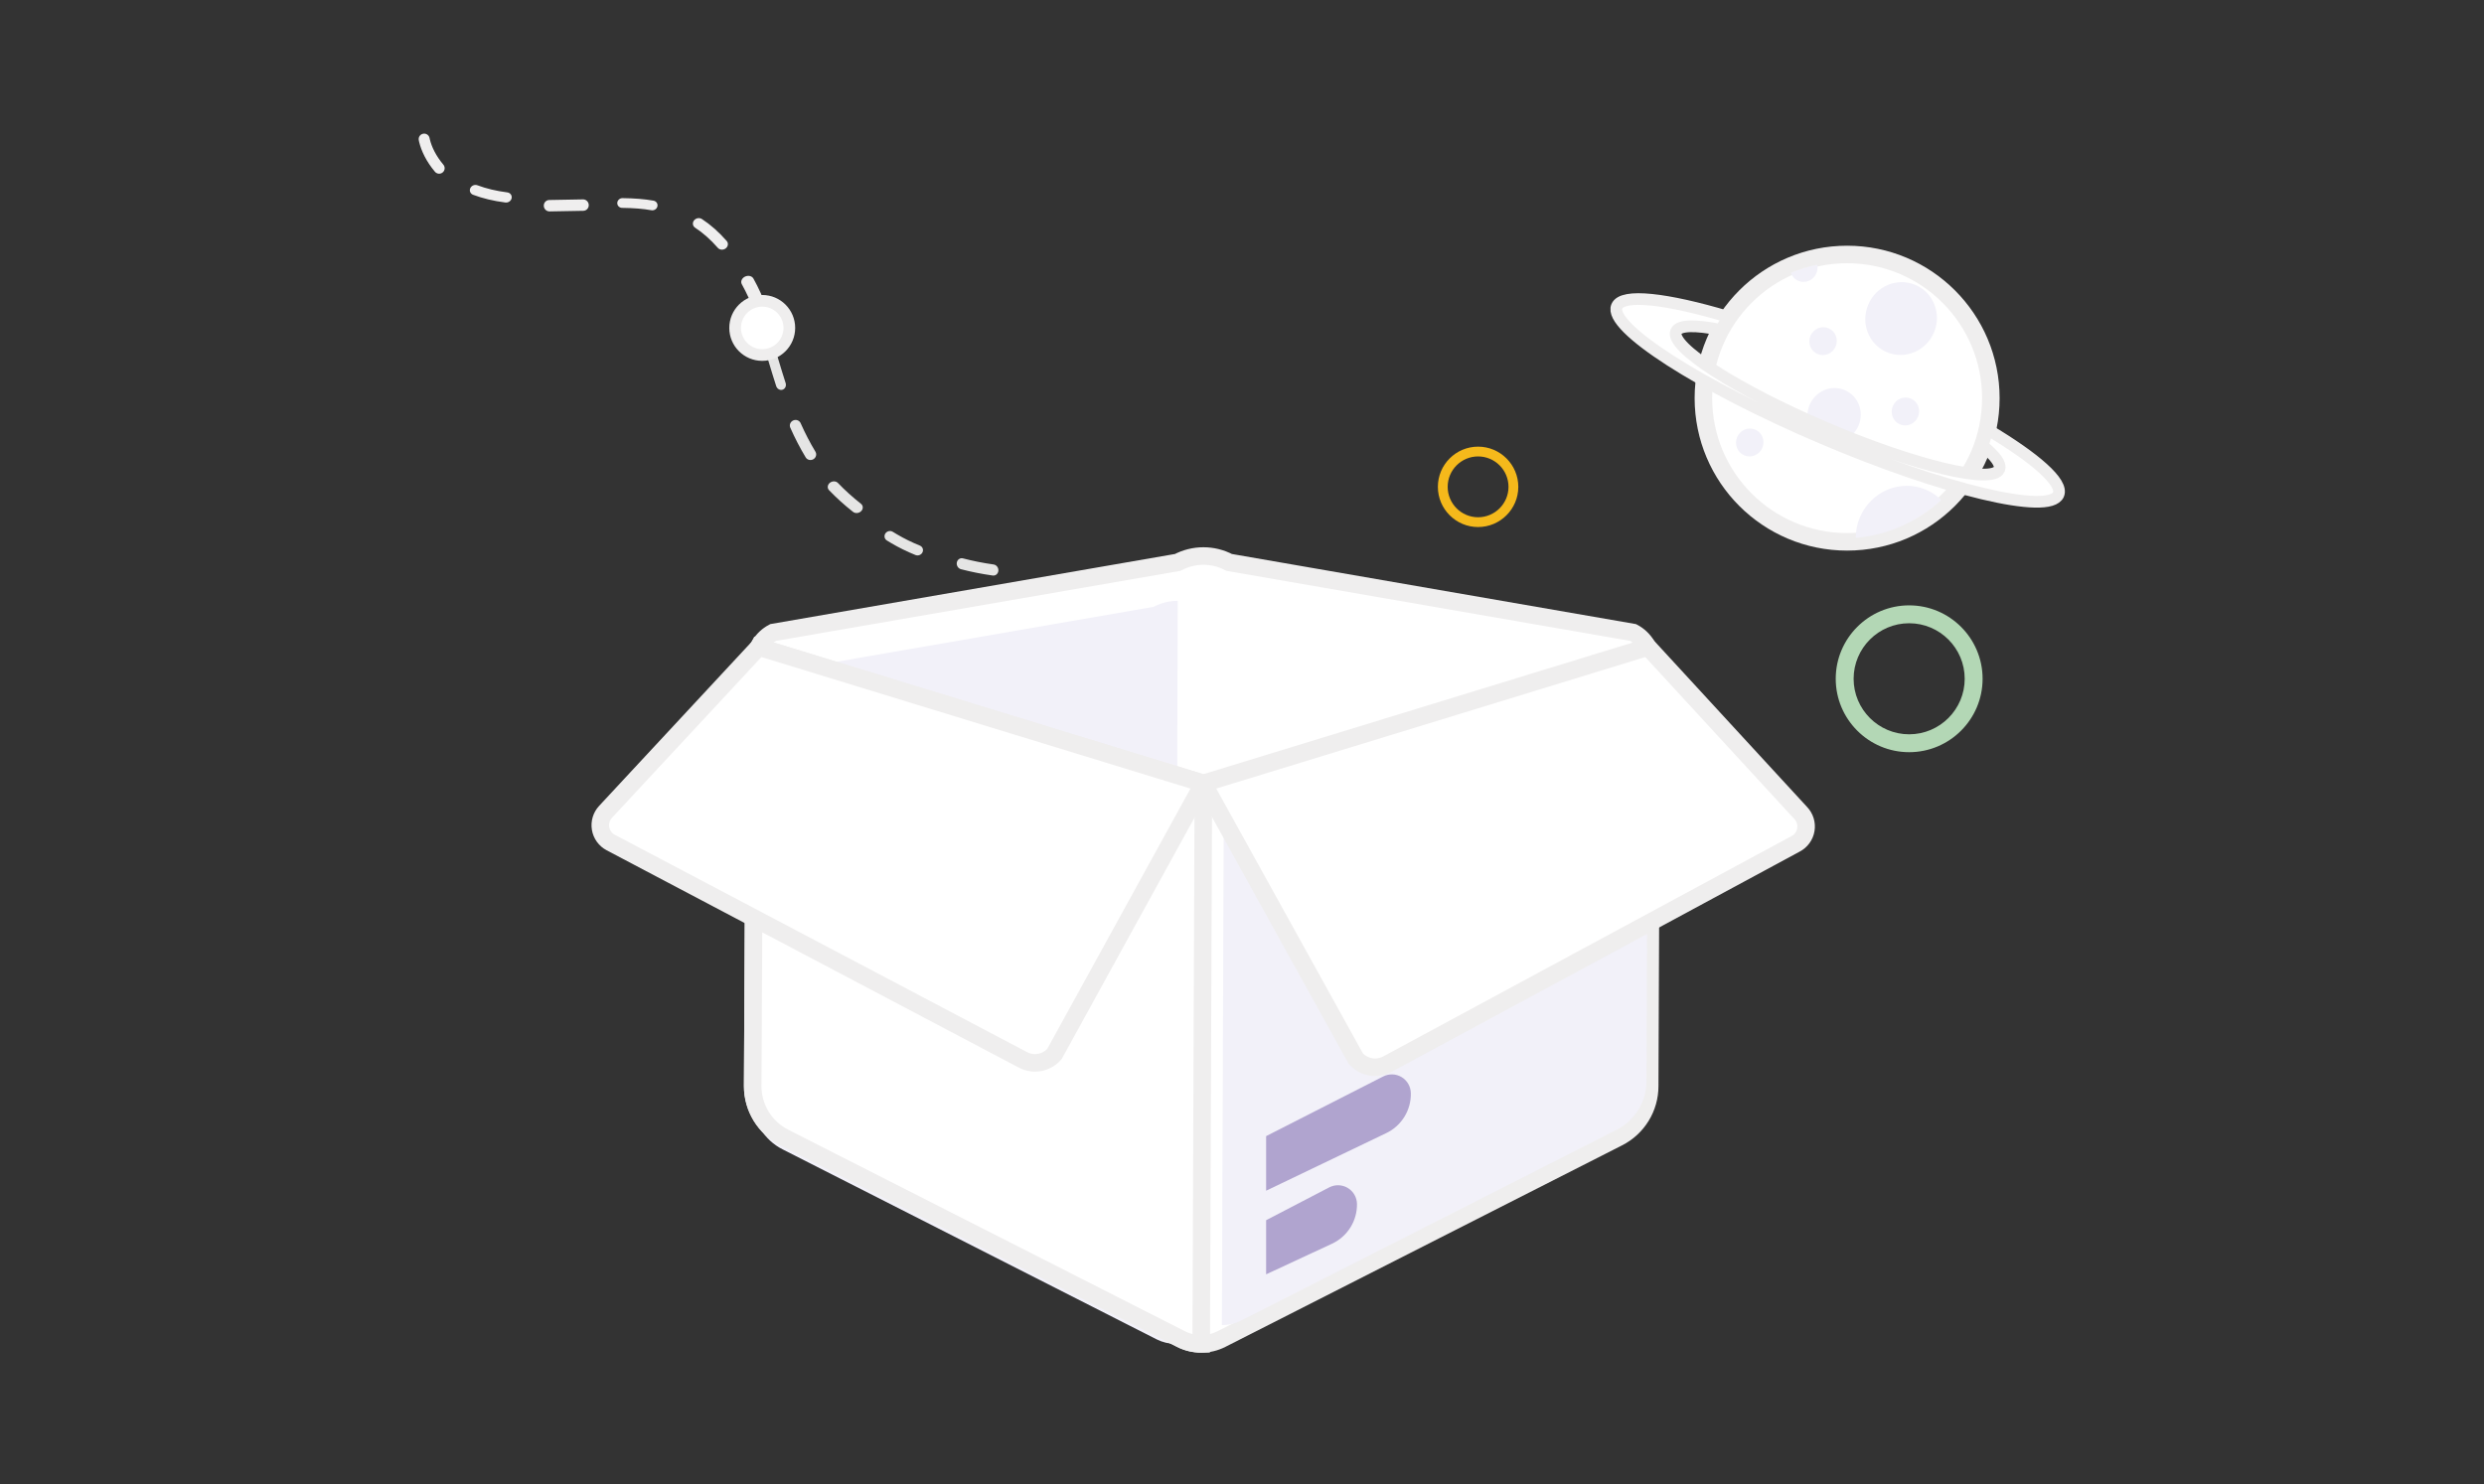 <?xml version="1.0" encoding="iso-8859-1"?>
<!-- Generator: Adobe Illustrator 16.0.0, SVG Export Plug-In . SVG Version: 6.00 Build 0)  -->
<!DOCTYPE svg PUBLIC "-//W3C//DTD SVG 1.1//EN" "http://www.w3.org/Graphics/SVG/1.1/DTD/svg11.dtd">
<svg version="1.1" id="&#x56FE;&#x5C42;_1" xmlns="http://www.w3.org/2000/svg" xmlns:xlink="http://www.w3.org/1999/xlink" x="0px"
	 y="0px" width="425px" height="254px" viewBox="0 0 425 254" style="enable-background:new 0 0 425 254;" xml:space="preserve">
<rect x="0" y="0" width="425" height="254" fill="#333333" stroke="none"/>
<g id="XMLID_142_">
	
		<circle id="XMLID_346_" style="fill:#FFFFFF;stroke:#EFEEEE;stroke-width:3;stroke-linecap:round;" cx="316.032" cy="68.142" r="24.59"/>
	
		<ellipse id="XMLID_338_" transform="matrix(0.92 0.392 -0.392 0.92 47.447 -123.168)" style="fill:#F2F1F9;" cx="325.227" cy="54.562" rx="6.107" ry="6.253"/>
	
		<ellipse id="XMLID_335_" transform="matrix(0.92 0.392 -0.392 0.92 47.866 -117.604)" style="fill:#F2F1F9;" cx="311.894" cy="58.4" rx="2.34" ry="2.396"/>
	<path id="XMLID_330_" style="fill:#F2F1F9;" d="M306.407,46.687c0.208,0.602,0.651,1.115,1.275,1.381
		c1.188,0.507,2.573-0.069,3.093-1.287c0.208-0.488,0.242-1.005,0.136-1.482C309.367,45.617,307.858,46.083,306.407,46.687z"/>
	
		<ellipse id="XMLID_327_" transform="matrix(0.92 0.392 -0.392 0.92 53.712 -122.164)" style="fill:#F2F1F9;" cx="325.983" cy="70.434" rx="2.34" ry="2.396"/>
	
		<ellipse id="XMLID_319_" transform="matrix(0.92 0.392 -0.392 0.92 53.708 -111.326)" style="fill:#F2F1F9;" cx="299.318" cy="75.785" rx="2.34" ry="2.396"/>
	
		<ellipse id="XMLID_314_" transform="matrix(0.92 0.392 -0.392 0.92 53.024 -117.36)" style="fill:#F2F1F9;" cx="313.759" cy="71.101" rx="4.545" ry="4.653"/>
	<path id="XMLID_290_" style="fill:#F2F1F9;" d="M332.133,85.568c-0.731-0.725-1.605-1.326-2.607-1.753
		c-4.342-1.852-9.399,0.252-11.295,4.699c-0.495,1.16-0.723,2.365-0.717,3.546C322.95,91.583,328.115,89.301,332.133,85.568z"/>
	<path id="XMLID_286_" style="fill:#FFFFFF;stroke:#EFEEEE;stroke-width:2;stroke-linecap:round;" d="M294.394,56.454
		c-4.284-0.865-7.142-0.847-7.626,0.289c-1.107,2.6,10.371,9.983,25.64,16.493s28.544,9.678,29.653,7.079
		c0.373-0.877-0.685-2.297-2.836-4.045l0.847-2.752c8.191,4.885,12.989,9.078,12.121,11.116c-1.515,3.553-19.656-0.778-40.521-9.673
		s-36.551-18.985-35.036-22.537c0.951-2.231,8.464-1.352,19.091,1.815L294.394,56.454z"/>
</g>
<g id="XMLID_249_">
	<path id="XMLID_274_" style="fill:#FFFFFF;stroke:#EFEEEE;stroke-width:3;stroke-linecap:round;" d="M201.502,96.253L132.28,108.25
		c-1.929,1.017-3.134,3.019-3.129,5.198l-0.37,72.426c-0.007,3.728,2.091,7.141,5.42,8.818l67.868,34.488
		c2.167,1.102,4.73,1.102,6.897,0l67.868-34.488c3.329-1.678,5.427-5.091,5.42-8.818l0.296-72.426
		c0.004-2.18-1.201-4.182-3.129-5.198l-69.125-11.997C207.547,94.795,204.253,94.795,201.502,96.253L201.502,96.253z
		 M201.502,96.253"/>
	<path id="XMLID_266_" style="fill:#F2F1F9;" d="M132.081,115.175c-1.819,0.958-2.955,2.847-2.951,4.902l-0.349,68.307
		c-0.007,3.516,1.972,6.735,5.111,8.317l64.009,32.526c1.009,0.509,2.123,0.771,3.253,0.767l0.348-127.157
		c-1.441,0-2.86,0.35-4.135,1.022L132.081,115.175z M209.061,226.79c1.134,0.003,2.252-0.261,3.265-0.77l64.247-32.647
		c3.152-1.59,5.138-4.82,5.131-8.35l0.256-68.515c0-0.894-0.216-1.773-0.629-2.565l-71.943,22.084L209.061,226.79z M205.543,229.945
		"/>
	<path id="XMLID_265_" style="fill:#FFFFFF;stroke:#EFEEEE;stroke-width:3;stroke-linecap:round;" d="M205.889,134.067
		l-76.072-23.329c-0.437,0.836-0.664,1.766-0.665,2.71l-0.37,72.426c-0.007,3.728,2.091,7.141,5.42,8.818l67.868,34.488
		c1.069,0.539,2.251,0.816,3.449,0.813L205.889,134.067z"/>
	<path id="XMLID_264_" style="fill:#B0A4CF;" d="M216.629,203.783l20.545-9.854c2.631-1.252,4.281-3.936,4.213-6.849
		c-0.019-1.128-0.619-2.165-1.587-2.743c-0.97-0.577-2.168-0.611-3.168-0.09l-20.003,10.199V203.783z"/>
	<path id="XMLID_263_" style="fill:#B0A4CF;" d="M216.629,218.096l11.282-5.246c2.643-1.235,4.313-3.908,4.262-6.824
		c-0.026-1.123-0.63-2.154-1.598-2.725c-0.967-0.572-2.161-0.604-3.157-0.084l-10.789,5.617V218.096z"/>
	<path id="XMLID_262_" style="fill:#FFFFFF;stroke:#EFEEEE;stroke-width:3;stroke-linecap:round;" d="M216.14,207.805"/>
	<path id="XMLID_258_" style="fill:#FFFFFF;stroke:#EFEEEE;stroke-width:3;stroke-linecap:round;" d="M129.816,110.739
		l-26.211,28.207c-0.711,0.764-1.026,1.814-0.853,2.843c0.173,1.028,0.816,1.917,1.739,2.403l70.528,37.199
		c1.814,0.96,4.051,0.541,5.395-1.01l25.474-46.313L129.816,110.739z M129.816,110.739"/>
	<path id="XMLID_255_" style="fill:#FFFFFF;stroke:#EFEEEE;stroke-width:3;stroke-linecap:round;" d="M281.959,110.739
		l26.113,28.378c0.741,0.764,1.076,1.834,0.9,2.885c-0.175,1.05-0.839,1.955-1.787,2.438l-69.814,37.689
		c-1.814,0.98-4.066,0.57-5.42-0.984l-26.063-47.077L281.959,110.739z M281.959,110.739"/>
	<path id="XMLID_291_" style="fill:#EFEEEE;" d="M71.714,24.292c0.368,1.527,1.205,3.328,2.702,5.104
		c0.335,0.396,0.929,0.447,1.326,0.112c0.398-0.334,0.449-0.927,0.115-1.324c-1.294-1.534-2.009-3.072-2.313-4.334
		c-0.024-0.104-0.038-0.169-0.042-0.193c-0.083-0.512-0.566-0.86-1.079-0.776c-0.514,0.083-0.862,0.566-0.778,1.079
		C71.655,24.029,71.678,24.142,71.714,24.292L71.714,24.292z M86.467,34.657c0.503,0.064,0.983-0.271,1.073-0.749
		c0.091-0.478-0.244-0.917-0.746-0.981c-1.91-0.243-3.607-0.655-5.106-1.217c-0.467-0.175-1.013,0.046-1.22,0.495
		c-0.206,0.449,0.005,0.955,0.472,1.13C82.574,33.949,84.414,34.396,86.467,34.657L86.467,34.657z M99.804,36.079
		c0.531-0.012,0.947-0.459,0.929-1s-0.464-0.967-0.995-0.955c-2.942,0.068-4.08,0.09-5.756,0.104
		c-0.532,0.004-0.954,0.446-0.942,0.985c0.011,0.54,0.45,0.974,0.981,0.97C95.709,36.169,96.853,36.146,99.804,36.079L99.804,36.079
		z M111.456,35.983c0.468,0.083,0.928-0.217,1.026-0.67c0.1-0.453-0.199-0.887-0.666-0.97c-1.557-0.276-3.265-0.409-5.305-0.433
		c-0.478-0.006-0.88,0.363-0.899,0.823s0.352,0.838,0.829,0.844C108.391,35.6,110.006,35.726,111.456,35.983z M122.82,42.421
		c0.326,0.373,0.931,0.412,1.35,0.086c0.418-0.326,0.492-0.892,0.164-1.265c-1.355-1.547-2.756-2.785-4.244-3.758
		c-0.424-0.277-1.026-0.169-1.347,0.242c-0.32,0.41-0.236,0.967,0.187,1.244C120.28,39.854,121.563,40.988,122.82,42.421
		L122.82,42.421z M129.186,53.625c0.182,0.481,0.794,0.701,1.369,0.491c0.575-0.209,0.896-0.769,0.715-1.25
		c-0.719-1.915-1.486-3.615-2.365-5.192c-0.251-0.451-0.898-0.599-1.447-0.331c-0.548,0.269-0.789,0.852-0.537,1.302
		C127.757,50.148,128.493,51.779,129.186,53.625L129.186,53.625z"/>
	<path id="XMLID_261_" style="fill:#E5E5E4;" d="M131.363,61.411c0.68,2.261,1.013,3.347,1.437,4.659
		c0.157,0.487,0.647,0.767,1.095,0.624c0.446-0.143,0.682-0.654,0.523-1.142c-0.418-1.295-0.748-2.372-1.424-4.621l-0.205-0.681
		c-0.148-0.491-0.633-0.781-1.083-0.648s-0.696,0.638-0.548,1.128L131.363,61.411L131.363,61.411z M137.85,78.281
		c0.267,0.443,0.855,0.584,1.316,0.315c0.46-0.269,0.616-0.846,0.35-1.289c-0.932-1.545-1.766-3.163-2.531-4.885
		c-0.21-0.472-0.776-0.681-1.266-0.467c-0.488,0.214-0.714,0.77-0.504,1.242C136.01,74.986,136.878,76.669,137.85,78.281
		L137.85,78.281z M145.953,87.605c0.396,0.311,1.02,0.253,1.393-0.129c0.374-0.382,0.357-0.944-0.038-1.255
		c-1.438-1.132-2.746-2.316-3.935-3.557c-0.343-0.358-0.963-0.374-1.385-0.035c-0.422,0.338-0.486,0.903-0.144,1.261
		C143.087,85.188,144.452,86.424,145.953,87.605z M152.472,92.941c1.296,0.768,2.686,1.451,4.162,2.049
		c0.458,0.186,0.997-0.025,1.204-0.472s0.003-0.959-0.455-1.145c-1.396-0.566-2.705-1.21-3.924-1.932
		c-0.238-0.141-0.475-0.284-0.709-0.427c-0.418-0.256-0.982-0.132-1.262,0.278c-0.279,0.41-0.167,0.95,0.251,1.207
		C151.98,92.648,152.225,92.795,152.472,92.941L152.472,92.941z M169.845,98.497c0.494,0.07,0.929-0.297,0.972-0.819
		c0.043-0.522-0.322-1.002-0.816-1.072c-1.806-0.255-3.555-0.603-5.234-1.042c-0.486-0.127-0.959,0.184-1.057,0.696
		c-0.098,0.511,0.218,1.029,0.704,1.156C166.16,97.872,167.974,98.232,169.845,98.497L169.845,98.497z"/>
	<circle id="XMLID_254_" style="fill:#FFFFFF;stroke:#EFEEEE;stroke-width:2;" cx="130.414" cy="56.122" r="4.637"/>
</g>
<path id="XMLID_334_" style="fill:#F5B91B;" d="M252.893,90.201c-3.794,0-6.88-3.086-6.88-6.88s3.086-6.88,6.88-6.88
	s6.881,3.086,6.881,6.88S256.687,90.201,252.893,90.201z M252.893,78.117c-2.869,0-5.203,2.334-5.203,5.204s2.334,5.204,5.203,5.204
	s5.204-2.334,5.204-5.204S255.762,78.117,252.893,78.117z"/>
<path id="XMLID_328_" style="fill:#B3D7B5;" d="M326.648,128.734c-6.929,0-12.564-5.636-12.564-12.565s5.636-12.564,12.564-12.564
	s12.564,5.635,12.564,12.564S333.577,128.734,326.648,128.734z M326.648,106.667c-5.239,0-9.503,4.263-9.503,9.502
	c0,5.24,4.264,9.503,9.503,9.503s9.503-4.263,9.503-9.503C336.151,110.93,331.888,106.667,326.648,106.667z"/>
</svg>

